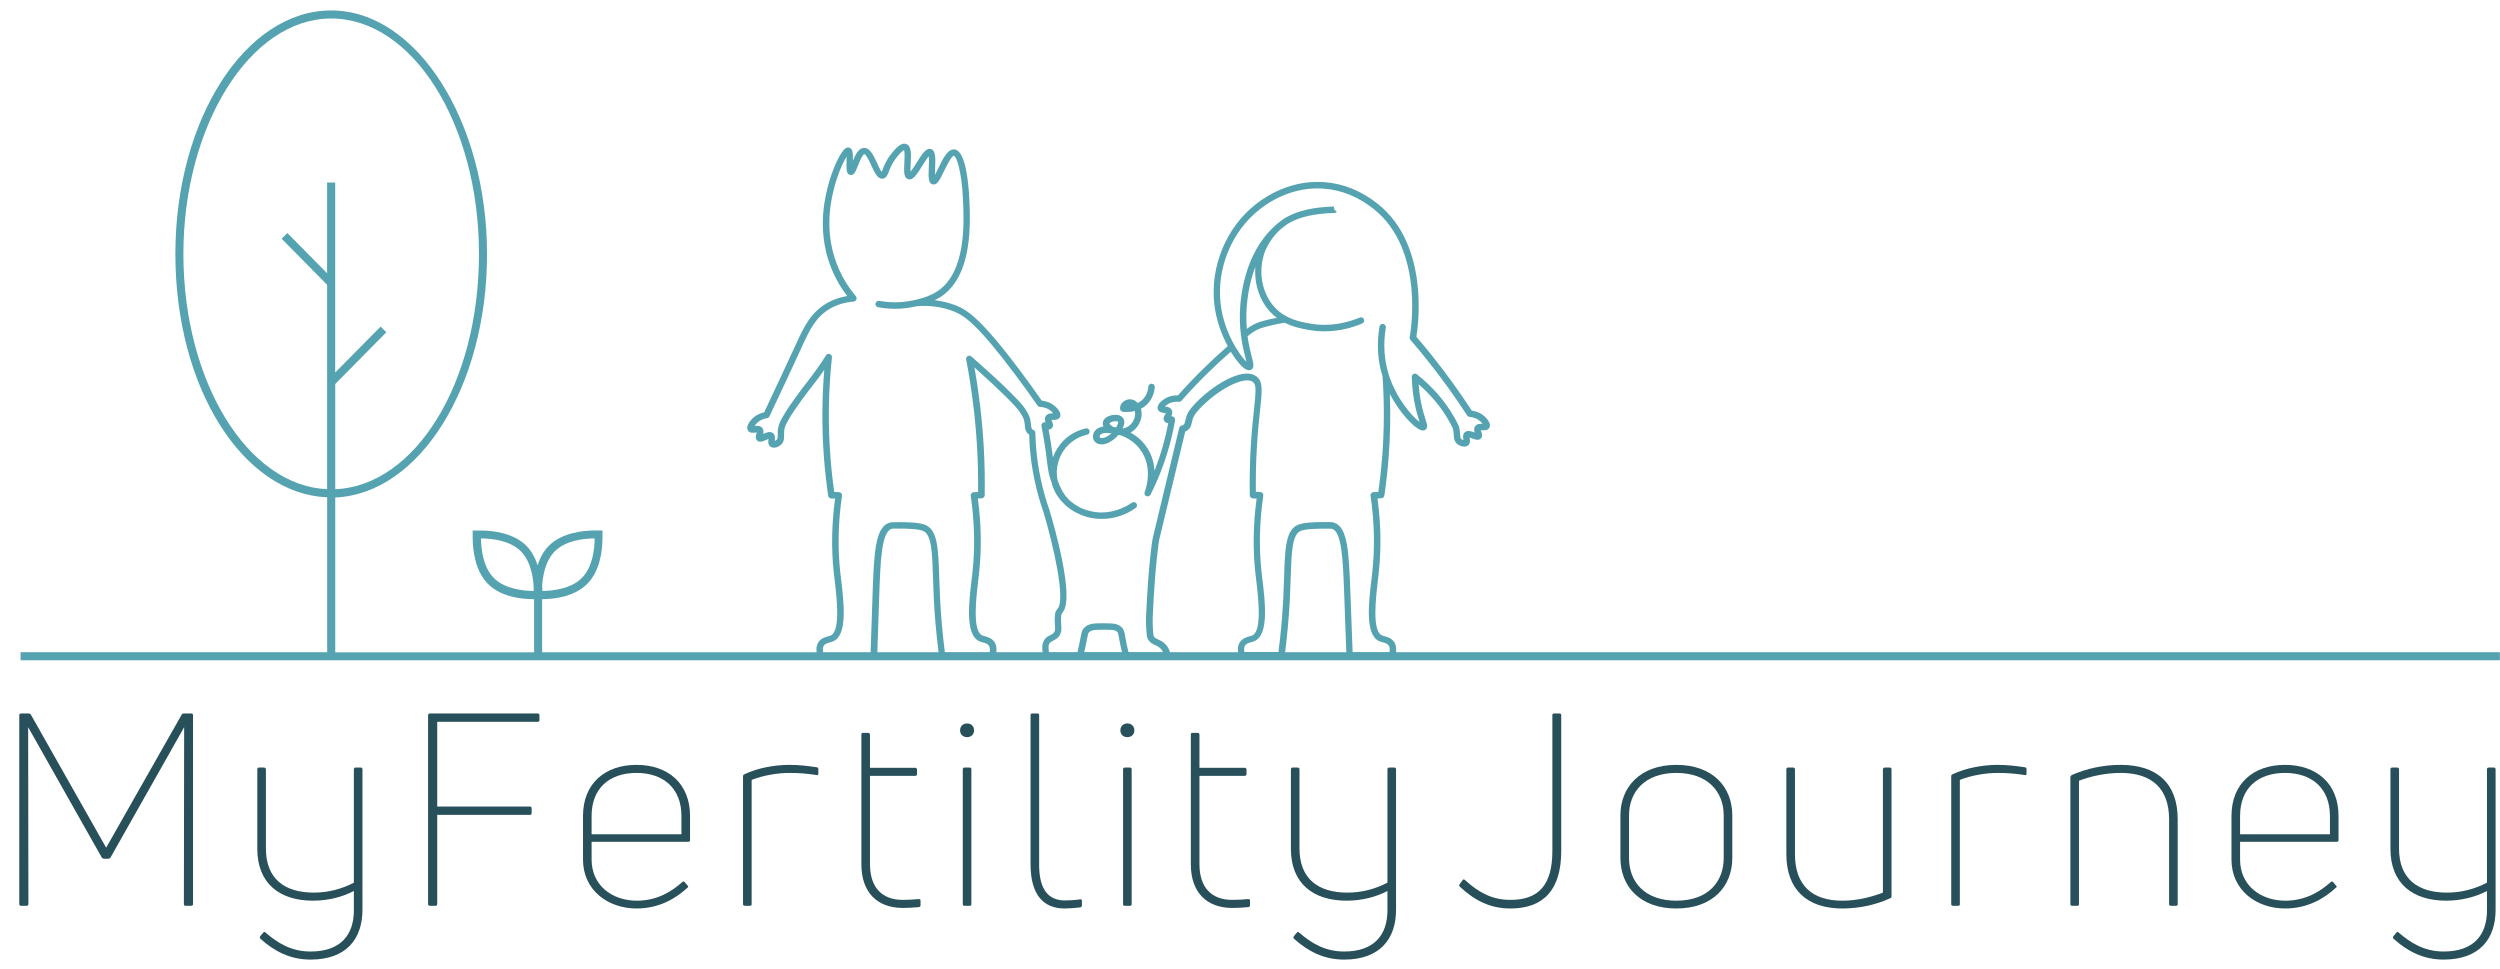 <svg width="129" height="50" viewBox="0 0 129 50" fill="none" xmlns="http://www.w3.org/2000/svg">
<path d="M49.901 37.33C49.693 37.33 49.54 37.468 49.54 37.691C49.54 37.899 49.693 38.038 49.901 38.038C50.109 38.038 50.262 37.899 50.262 37.691C50.262 37.468 50.109 37.33 49.901 37.33Z" fill="#28505B"/>
<path d="M58.172 37.33C57.964 37.33 57.811 37.468 57.811 37.691C57.811 37.899 57.964 38.038 58.172 38.038C58.38 38.038 58.533 37.899 58.533 37.691C58.533 37.468 58.38 37.33 58.172 37.33Z" fill="#28505B"/>
<path d="M9.863 36.816H9.474C9.432 36.816 9.391 36.83 9.377 36.872L5.477 43.741L1.591 36.872C1.564 36.83 1.522 36.816 1.48 36.816H1.092C1.036 36.816 0.995 36.844 0.995 36.9V46.656C0.995 46.711 1.036 46.739 1.092 46.739H1.383C1.425 46.739 1.466 46.711 1.466 46.656L1.453 37.538V37.524L5.255 44.255C5.283 44.283 5.325 44.31 5.366 44.31H5.588C5.63 44.31 5.685 44.283 5.699 44.255L9.502 37.524V37.538L9.488 46.656C9.488 46.711 9.53 46.739 9.571 46.739H9.863C9.918 46.739 9.96 46.711 9.96 46.656V36.9C9.96 36.844 9.918 36.816 9.863 36.816Z" fill="#28505B"/>
<path d="M18.62 39.606H18.342C18.287 39.606 18.259 39.647 18.259 39.703V45.545C17.648 45.865 16.954 46.059 16.191 46.059C14.692 46.059 13.721 45.351 13.721 43.783V39.703C13.721 39.647 13.679 39.606 13.624 39.606H13.36C13.305 39.606 13.277 39.647 13.277 39.703V43.797C13.277 45.601 14.443 46.475 16.149 46.475C16.913 46.475 17.648 46.295 18.259 45.976V46.933C18.273 48.238 17.579 49.098 16.025 49.098C15.025 49.098 14.318 48.654 13.693 48.113C13.651 48.071 13.61 48.085 13.582 48.127L13.429 48.307C13.402 48.349 13.402 48.404 13.429 48.432C14.151 49.084 14.97 49.515 16.025 49.515C17.87 49.515 18.703 48.446 18.703 46.947V39.703C18.703 39.647 18.675 39.606 18.62 39.606Z" fill="#28505B"/>
<path d="M27.738 36.816H22.186C22.131 36.816 22.089 36.844 22.089 36.9V46.656C22.089 46.711 22.131 46.739 22.186 46.739H22.478C22.52 46.739 22.561 46.711 22.561 46.656V42.048H27.349C27.404 42.048 27.432 42.02 27.432 41.965V41.701C27.432 41.66 27.404 41.618 27.349 41.618H22.561V37.246H27.738C27.793 37.246 27.835 37.219 27.835 37.163V36.9C27.835 36.844 27.793 36.816 27.738 36.816Z" fill="#28505B"/>
<path d="M32.845 39.467C31.221 39.467 30.083 40.425 30.083 42.104V44.352C30.083 45.948 31.387 46.878 32.845 46.878C34.024 46.878 34.885 46.35 35.468 45.809C35.523 45.781 35.523 45.74 35.482 45.698L35.329 45.518C35.301 45.476 35.26 45.476 35.218 45.504C34.691 45.976 33.941 46.475 32.859 46.475C31.596 46.475 30.527 45.698 30.527 44.352V43.436H35.523C35.565 43.436 35.606 43.408 35.606 43.353V42.104C35.606 40.425 34.468 39.467 32.845 39.467ZM35.162 43.047H30.527V42.104C30.527 40.674 31.443 39.883 32.845 39.883C34.246 39.883 35.162 40.688 35.162 42.104V43.047Z" fill="#28505B"/>
<path d="M42.143 39.592C41.699 39.522 41.213 39.467 40.741 39.467C39.95 39.467 39.076 39.633 38.41 39.953C38.368 39.967 38.34 40.008 38.34 40.05V46.656C38.34 46.711 38.382 46.739 38.424 46.739H38.701C38.757 46.739 38.785 46.711 38.785 46.656V40.244C39.381 40.008 40.103 39.883 40.769 39.883C41.227 39.883 41.713 39.925 42.143 39.994C42.199 40.008 42.226 39.98 42.226 39.925V39.689C42.226 39.633 42.212 39.606 42.143 39.592Z" fill="#28505B"/>
<path d="M47.417 46.392C47.139 46.42 46.792 46.434 46.584 46.434C45.474 46.434 44.891 45.754 44.891 44.588V40.036H47.236C47.278 40.036 47.319 39.994 47.319 39.939V39.703C47.319 39.661 47.278 39.62 47.236 39.62H44.891V37.899C44.877 37.843 44.849 37.815 44.794 37.815H44.53C44.474 37.815 44.447 37.843 44.447 37.899V44.602C44.447 46.031 45.252 46.85 46.584 46.85C46.778 46.85 47.153 46.836 47.417 46.808C47.472 46.794 47.5 46.767 47.5 46.711V46.475C47.5 46.42 47.472 46.392 47.417 46.392Z" fill="#28505B"/>
<path d="M50.04 39.606H49.762C49.707 39.606 49.679 39.647 49.679 39.703V46.656C49.679 46.711 49.707 46.739 49.762 46.739H50.04C50.095 46.739 50.123 46.711 50.123 46.656V39.703C50.123 39.647 50.095 39.606 50.04 39.606Z" fill="#28505B"/>
<path d="M55.743 46.406C55.466 46.448 55.147 46.462 54.953 46.462C54.134 46.462 53.62 45.948 53.62 44.63V36.9C53.62 36.844 53.592 36.816 53.537 36.816H53.259C53.204 36.816 53.176 36.844 53.176 36.9V44.588C53.176 46.212 53.87 46.878 54.939 46.878C55.161 46.878 55.508 46.85 55.743 46.822C55.799 46.808 55.827 46.767 55.827 46.711V46.475C55.827 46.42 55.799 46.406 55.743 46.406Z" fill="#28505B"/>
<path d="M58.311 39.606H58.033C57.978 39.606 57.95 39.647 57.95 39.703V46.656C57.95 46.711 57.978 46.739 58.033 46.739H58.311C58.367 46.739 58.394 46.711 58.394 46.656V39.703C58.394 39.647 58.367 39.606 58.311 39.606Z" fill="#28505B"/>
<path d="M64.417 46.392C64.14 46.42 63.793 46.434 63.585 46.434C62.474 46.434 61.892 45.754 61.892 44.588V40.036H64.237C64.278 40.036 64.32 39.994 64.32 39.939V39.703C64.32 39.661 64.278 39.62 64.237 39.62H61.892V37.899C61.878 37.843 61.85 37.815 61.794 37.815H61.531C61.475 37.815 61.447 37.843 61.447 37.899V44.602C61.447 46.031 62.252 46.85 63.585 46.85C63.779 46.85 64.154 46.836 64.417 46.808C64.473 46.794 64.501 46.767 64.501 46.711V46.475C64.501 46.42 64.473 46.392 64.417 46.392Z" fill="#28505B"/>
<path d="M71.953 39.606H71.675C71.62 39.606 71.592 39.647 71.592 39.703V45.545C70.982 45.865 70.288 46.059 69.524 46.059C68.026 46.059 67.054 45.351 67.054 43.783V39.703C67.054 39.647 67.013 39.606 66.957 39.606H66.693C66.638 39.606 66.61 39.647 66.61 39.703V43.797C66.61 45.601 67.776 46.475 69.483 46.475C70.246 46.475 70.982 46.295 71.592 45.976V46.933C71.606 48.238 70.912 49.098 69.358 49.098C68.359 49.098 67.651 48.654 67.026 48.113C66.985 48.071 66.943 48.085 66.915 48.127L66.763 48.307C66.735 48.349 66.735 48.404 66.763 48.432C67.484 49.084 68.303 49.515 69.358 49.515C71.204 49.515 72.036 48.446 72.036 46.947V39.703C72.036 39.647 72.009 39.606 71.953 39.606Z" fill="#28505B"/>
<path d="M80.477 36.816H80.186C80.13 36.816 80.102 36.844 80.102 36.9V43.908C80.102 45.67 79.394 46.434 77.937 46.434C77.007 46.434 76.3 46.059 75.592 45.407C75.536 45.365 75.495 45.365 75.467 45.421L75.314 45.629C75.287 45.67 75.287 45.726 75.328 45.754C76.091 46.462 76.883 46.878 77.937 46.878C79.658 46.878 80.56 45.906 80.56 43.908V36.9C80.56 36.844 80.532 36.816 80.477 36.816Z" fill="#28505B"/>
<path d="M86.5 39.467C84.626 39.467 83.613 40.619 83.613 42.076V44.269C83.613 45.74 84.626 46.878 86.5 46.878C88.374 46.878 89.387 45.74 89.387 44.269V42.076C89.387 40.619 88.388 39.467 86.5 39.467ZM88.943 44.269C88.943 45.504 88.138 46.475 86.5 46.475C84.862 46.475 84.058 45.504 84.058 44.269V42.076C84.058 40.855 84.876 39.883 86.5 39.883C88.124 39.883 88.943 40.855 88.943 42.076V44.269Z" fill="#28505B"/>
<path d="M97.519 39.606H97.255C97.2 39.606 97.158 39.647 97.158 39.703V46.059C96.548 46.295 95.826 46.475 95.063 46.475C93.508 46.475 92.62 45.684 92.62 44.074V39.703C92.62 39.647 92.593 39.606 92.537 39.606H92.259C92.204 39.606 92.176 39.647 92.176 39.703V44.074C92.176 45.934 93.272 46.878 95.063 46.878C95.951 46.878 96.811 46.684 97.533 46.35C97.589 46.337 97.603 46.281 97.603 46.239V39.703C97.603 39.647 97.575 39.606 97.519 39.606Z" fill="#28505B"/>
<path d="M104.486 39.592C104.042 39.522 103.556 39.467 103.084 39.467C102.293 39.467 101.419 39.633 100.753 39.953C100.711 39.967 100.683 40.008 100.683 40.05V46.656C100.683 46.711 100.725 46.739 100.767 46.739H101.044C101.1 46.739 101.128 46.711 101.128 46.656V40.244C101.724 40.008 102.446 39.883 103.112 39.883C103.57 39.883 104.056 39.925 104.486 39.994C104.542 40.008 104.569 39.98 104.569 39.925V39.689C104.569 39.633 104.555 39.606 104.486 39.592Z" fill="#28505B"/>
<path d="M109.427 39.467C108.525 39.467 107.65 39.661 106.901 39.994C106.859 40.022 106.831 40.064 106.831 40.105V46.656C106.831 46.711 106.873 46.739 106.915 46.739H107.192C107.248 46.739 107.275 46.711 107.275 46.656V40.286C107.886 40.05 108.663 39.883 109.427 39.883C111.023 39.883 111.925 40.674 111.925 42.284V46.656C111.925 46.711 111.966 46.739 112.022 46.739H112.285C112.341 46.739 112.369 46.711 112.369 46.656V42.27C112.369 40.397 111.272 39.467 109.427 39.467Z" fill="#28505B"/>
<path d="M117.906 39.467C116.282 39.467 115.144 40.425 115.144 42.104V44.352C115.144 45.948 116.449 46.878 117.906 46.878C119.086 46.878 119.946 46.35 120.529 45.809C120.585 45.781 120.585 45.74 120.543 45.698L120.39 45.518C120.362 45.476 120.321 45.476 120.279 45.504C119.752 45.976 119.002 46.475 117.92 46.475C116.657 46.475 115.588 45.698 115.588 44.352V43.436H120.585C120.626 43.436 120.668 43.408 120.668 43.353V42.104C120.668 40.425 119.53 39.467 117.906 39.467ZM120.224 43.047H115.588V42.104C115.588 40.674 116.504 39.883 117.906 39.883C119.308 39.883 120.224 40.688 120.224 42.104V43.047Z" fill="#28505B"/>
<path d="M128.689 39.606H128.412C128.356 39.606 128.328 39.647 128.328 39.703V45.545C127.718 45.865 127.024 46.059 126.261 46.059C124.762 46.059 123.79 45.351 123.79 43.783V39.703C123.79 39.647 123.749 39.606 123.693 39.606H123.43C123.374 39.606 123.346 39.647 123.346 39.703V43.797C123.346 45.601 124.512 46.475 126.219 46.475C126.982 46.475 127.718 46.295 128.328 45.976V46.933C128.342 48.238 127.648 49.098 126.094 49.098C125.095 49.098 124.387 48.654 123.763 48.113C123.721 48.071 123.679 48.085 123.652 48.127L123.499 48.307C123.471 48.349 123.471 48.404 123.499 48.432C124.221 49.084 125.039 49.515 126.094 49.515C127.94 49.515 128.773 48.446 128.773 46.947V39.703C128.773 39.647 128.745 39.606 128.689 39.606Z" fill="#28505B"/>
<path d="M72.034 33.652C72.061 33.458 72.034 33.286 71.953 33.15C71.823 32.936 71.603 32.872 71.445 32.828C71.39 32.814 71.34 32.8 71.295 32.778C70.79 32.531 70.996 30.821 71.104 29.902C71.118 29.774 71.134 29.655 71.145 29.547C71.279 28.312 71.256 27.027 71.079 25.719L71.276 25.711C71.356 25.708 71.42 25.647 71.434 25.57C71.528 24.925 71.603 24.262 71.653 23.602C71.737 22.525 71.759 21.428 71.717 20.332C72.236 21.328 72.963 22.067 73.308 22.192C73.349 22.205 73.388 22.214 73.424 22.214C73.469 22.214 73.507 22.203 73.541 22.18C73.696 22.083 73.643 21.919 73.557 21.645C73.488 21.423 73.38 21.084 73.294 20.601C73.249 20.346 73.222 20.09 73.202 19.829C73.835 20.382 74.362 21.006 74.756 21.7C74.831 21.836 74.904 21.967 74.956 22.081C75.001 22.219 75.006 22.336 75.012 22.436C75.02 22.586 75.026 22.741 75.162 22.88C75.262 22.98 75.414 23.046 75.553 23.046C75.628 23.046 75.697 23.027 75.753 22.983C75.881 22.877 75.856 22.719 75.836 22.613L75.831 22.577C75.872 22.588 75.928 22.611 75.967 22.625C76.122 22.683 76.297 22.747 76.416 22.619C76.519 22.508 76.466 22.364 76.43 22.269L76.405 22.2C76.433 22.2 76.469 22.2 76.494 22.2C76.602 22.205 76.769 22.214 76.847 22.075C76.98 21.845 76.68 21.553 76.586 21.47C76.413 21.317 76.2 21.223 75.944 21.187C75.32 20.232 74.64 19.288 73.918 18.383C73.635 18.028 73.358 17.692 73.085 17.379C73.188 16.76 73.749 12.649 71.109 10.531C70.266 9.857 69.336 9.474 68.342 9.399C67.107 9.304 65.844 9.712 64.781 10.553C63.271 11.741 62.438 13.762 62.658 15.697C62.749 16.51 63.032 17.265 63.352 17.859C62.935 18.22 62.513 18.608 62.091 19.025C61.633 19.474 61.195 19.935 60.781 20.401C60.59 20.396 60.34 20.426 60.104 20.573C59.996 20.64 59.654 20.876 59.746 21.126C59.804 21.276 59.968 21.295 60.076 21.309C60.101 21.312 60.135 21.314 60.16 21.32L60.123 21.381C60.074 21.467 59.996 21.6 60.076 21.725C60.126 21.803 60.198 21.831 60.282 21.834C60.132 22.622 59.913 23.404 59.621 24.162C59.604 24.204 59.588 24.248 59.571 24.29C59.549 23.885 59.435 23.43 59.124 23.01C59.108 22.985 58.858 22.608 58.339 22.322C58.686 22.131 58.916 21.736 58.91 21.337C58.91 21.259 58.897 21.176 58.872 21.092C59.002 21.026 59.13 20.931 59.246 20.801C59.527 20.485 59.577 20.118 59.588 19.977C59.593 19.885 59.524 19.805 59.432 19.799C59.338 19.793 59.26 19.863 59.255 19.954C59.246 20.063 59.208 20.34 58.996 20.579C58.91 20.676 58.813 20.745 58.713 20.798C58.655 20.732 58.583 20.676 58.494 20.64C58.333 20.573 58.13 20.601 57.981 20.712C57.85 20.809 57.781 20.948 57.795 21.098C57.8 21.176 57.861 21.237 57.936 21.248C57.983 21.253 58.247 21.287 58.555 21.209C58.566 21.253 58.572 21.298 58.572 21.339C58.577 21.636 58.392 21.928 58.125 22.053C58.061 22.081 57.995 22.1 57.925 22.111C57.942 22.075 57.959 22.036 57.972 21.997C58.008 21.897 58.042 21.77 57.986 21.636C57.908 21.456 57.703 21.373 57.423 21.412C57.351 21.423 57.104 21.47 56.973 21.642C56.915 21.723 56.89 21.814 56.907 21.908C56.912 21.942 56.923 21.975 56.937 22.008C56.832 22.022 56.718 22.053 56.615 22.122C56.435 22.247 56.321 22.514 56.451 22.733C56.598 22.977 56.929 22.969 57.176 22.855C57.381 22.761 57.562 22.619 57.706 22.447C57.736 22.447 57.767 22.452 57.797 22.452C58.489 22.683 58.816 23.169 58.838 23.202C59.557 24.171 59.072 25.375 59.066 25.386C59.033 25.47 59.069 25.564 59.149 25.6L59.219 25.614C59.28 25.614 59.338 25.581 59.368 25.522C59.563 25.139 59.749 24.72 59.918 24.279C60.24 23.443 60.479 22.577 60.631 21.706C60.637 21.678 60.631 21.653 60.626 21.631V21.614C60.609 21.525 60.526 21.464 60.434 21.481C60.481 21.392 60.52 21.278 60.462 21.162C60.39 21.009 60.221 20.987 60.107 20.973C60.146 20.934 60.201 20.89 60.265 20.851C60.462 20.729 60.676 20.721 60.823 20.734C60.876 20.737 60.928 20.718 60.964 20.679C61.386 20.199 61.839 19.721 62.311 19.258C62.71 18.864 63.113 18.497 63.507 18.15C63.787 18.608 64.073 18.933 64.265 19.047C64.331 19.086 64.392 19.105 64.448 19.105C64.478 19.105 64.509 19.099 64.537 19.088C64.742 19.002 64.684 18.775 64.587 18.397C64.523 18.145 64.434 17.792 64.373 17.354L64.395 17.337L64.448 17.293C64.523 17.232 64.681 17.104 64.917 16.996C64.975 16.968 65.114 16.904 65.594 16.79C65.825 16.735 66.052 16.69 66.285 16.651C66.738 16.882 67.196 16.965 67.543 17.026C67.82 17.076 68.089 17.096 68.345 17.096C69.141 17.096 69.819 16.893 70.29 16.693C70.376 16.657 70.415 16.56 70.379 16.474C70.343 16.388 70.246 16.349 70.16 16.385C69.58 16.629 68.664 16.885 67.595 16.696C67.099 16.607 66.352 16.474 65.786 15.869C65.097 15.133 64.895 13.962 65.281 12.954C65.328 12.835 65.536 12.363 65.969 11.933C65.999 11.905 66.027 11.877 66.058 11.85C66.085 11.825 66.113 11.802 66.141 11.78C66.208 11.725 66.269 11.678 66.321 11.641C66.396 11.589 66.471 11.536 66.555 11.489C67.093 11.189 67.837 11.023 68.769 10.992C68.88 10.989 68.93 10.986 68.98 10.925L68.853 10.82L68.828 10.656C68.828 10.656 68.792 10.656 68.758 10.659C67.773 10.692 66.976 10.873 66.394 11.2C66.327 11.236 66.266 11.281 66.205 11.322L66.18 11.333L66.135 11.367C66.052 11.425 65.974 11.486 65.902 11.547L65.869 11.575L65.861 11.583C65.816 11.625 65.772 11.664 65.73 11.705C64.215 13.118 63.995 15.303 63.976 16.196C63.954 17.245 64.154 18.02 64.27 18.483C64.287 18.544 64.301 18.608 64.315 18.666C63.937 18.303 63.146 17.109 62.982 15.661C62.777 13.837 63.562 11.936 64.984 10.817C65.98 10.029 67.16 9.646 68.311 9.735C69.236 9.804 70.105 10.162 70.896 10.795C73.541 12.915 72.775 17.215 72.741 17.395C72.733 17.445 72.741 17.498 72.777 17.537C73.063 17.864 73.358 18.22 73.654 18.594C74.385 19.51 75.076 20.468 75.706 21.437C75.734 21.478 75.778 21.506 75.831 21.512C76.047 21.531 76.228 21.603 76.364 21.723C76.419 21.77 76.463 21.825 76.497 21.87C76.38 21.864 76.211 21.858 76.117 21.997C76.041 22.105 76.064 22.222 76.094 22.319L76.083 22.314C75.922 22.255 75.725 22.18 75.584 22.308C75.467 22.414 75.492 22.569 75.509 22.669L75.514 22.711C75.478 22.702 75.431 22.68 75.398 22.647C75.356 22.605 75.35 22.558 75.342 22.422C75.337 22.305 75.328 22.161 75.264 21.961C75.198 21.822 75.126 21.681 75.045 21.539C74.573 20.707 73.927 19.963 73.13 19.327C73.099 19.294 73.055 19.272 73.005 19.277H72.999L72.963 19.288L72.938 19.297L72.913 19.316L72.888 19.338L72.883 19.344L72.872 19.363L72.855 19.394L72.85 19.427V19.449C72.858 19.866 72.897 20.262 72.966 20.659C73.055 21.165 73.166 21.514 73.238 21.745L73.246 21.772C72.855 21.473 72.053 20.568 71.664 19.346L71.648 19.291C71.417 18.536 71.37 17.734 71.509 16.907C71.523 16.815 71.462 16.729 71.373 16.715C71.281 16.701 71.195 16.762 71.181 16.851C71.032 17.742 71.084 18.605 71.34 19.422C71.434 20.815 71.426 22.211 71.32 23.577C71.273 24.184 71.206 24.792 71.123 25.384L70.879 25.392C70.832 25.392 70.787 25.417 70.757 25.453C70.726 25.489 70.712 25.536 70.721 25.583C70.918 26.927 70.948 28.248 70.812 29.511C70.801 29.619 70.787 29.736 70.771 29.86C70.626 31.071 70.427 32.725 71.145 33.075C71.209 33.105 71.281 33.127 71.351 33.144C71.506 33.188 71.606 33.222 71.664 33.316C71.714 33.397 71.723 33.508 71.695 33.647H69.796L69.746 32.334C69.716 31.523 69.685 30.715 69.683 30.635C69.602 28.512 69.555 27.229 68.858 26.974C68.753 26.932 68.606 26.935 68.284 26.938H68.223C67.837 26.943 67.251 26.952 66.946 27.093C66.335 27.376 66.305 28.345 66.257 29.813C66.246 30.146 66.235 30.507 66.216 30.89C66.171 31.781 66.088 32.708 65.969 33.644H64.212C64.184 33.505 64.195 33.394 64.242 33.313C64.301 33.216 64.401 33.183 64.556 33.139C64.626 33.119 64.695 33.1 64.761 33.066C65.48 32.717 65.281 31.06 65.136 29.852C65.122 29.727 65.108 29.608 65.094 29.503C64.959 28.24 64.989 26.918 65.186 25.575C65.192 25.528 65.181 25.481 65.15 25.445C65.12 25.409 65.075 25.386 65.028 25.384L64.803 25.375C64.792 24.615 64.811 23.837 64.856 23.066C64.903 22.255 64.97 21.639 65.022 21.142C65.131 20.129 65.181 19.666 64.814 19.41C64.087 18.905 62.488 19.938 61.614 20.881C61.397 21.117 61.311 21.276 61.306 21.284C61.22 21.45 61.187 21.592 61.161 21.706C61.131 21.839 61.117 21.883 61.07 21.919C61.045 21.939 61.012 21.953 60.975 21.958C60.92 21.97 60.878 22.008 60.859 22.058L60.845 22.089C60.404 23.932 59.96 25.778 59.516 27.621L59.48 27.768C59.471 27.812 59.269 28.903 59.135 31.826C59.124 32.081 59.135 32.273 59.152 32.536C59.169 32.764 59.177 32.867 59.216 32.95C59.31 33.15 59.471 33.225 59.613 33.291C59.718 33.338 59.815 33.386 59.904 33.486C59.946 33.53 59.979 33.585 60.007 33.647H58.23C58.203 33.547 58.175 33.43 58.147 33.297C58.106 33.111 58.083 32.969 58.064 32.861C58.025 32.622 58.003 32.492 57.87 32.361C57.67 32.164 57.406 32.164 56.959 32.161C56.498 32.159 56.163 32.156 55.935 32.403C55.827 32.52 55.807 32.625 55.755 32.905C55.741 32.98 55.724 33.072 55.702 33.183C55.663 33.363 55.63 33.519 55.599 33.649H54.128C54.092 33.466 54.084 33.275 54.175 33.169C54.214 33.125 54.275 33.094 54.345 33.058C54.469 32.994 54.628 32.916 54.711 32.719C54.758 32.608 54.778 32.486 54.767 32.359C54.73 31.87 54.755 31.712 54.783 31.668C54.803 31.637 54.819 31.617 54.833 31.598C55.474 30.863 54.383 27.088 54.156 26.333C53.778 25.259 53.545 24.151 53.459 23.041C53.443 22.799 53.431 22.564 53.426 22.333C53.426 22.253 53.359 22.183 53.287 22.175L53.262 22.142C53.221 22.103 53.212 22.055 53.201 21.925C53.19 21.808 53.179 21.664 53.112 21.484C53.107 21.467 53.043 21.303 52.862 21.042C52.582 20.643 51.508 19.602 50.126 18.395C50.073 18.347 49.995 18.339 49.934 18.375C49.873 18.411 49.84 18.48 49.854 18.55C50.142 20.054 50.331 21.578 50.417 23.08C50.459 23.826 50.478 24.581 50.47 25.389L50.248 25.397C50.201 25.397 50.156 25.422 50.126 25.458C50.095 25.494 50.081 25.542 50.09 25.589C50.287 26.93 50.317 28.251 50.181 29.516C50.17 29.625 50.156 29.741 50.14 29.866C49.995 31.076 49.795 32.73 50.514 33.08C50.578 33.111 50.65 33.133 50.72 33.15C50.875 33.194 50.975 33.227 51.033 33.322C51.081 33.402 51.092 33.511 51.064 33.649H48.755C48.635 32.714 48.552 31.79 48.508 30.896C48.488 30.51 48.477 30.149 48.466 29.819C48.419 28.351 48.388 27.382 47.778 27.099C47.472 26.957 46.889 26.949 46.501 26.943H46.44C46.12 26.943 45.976 26.938 45.868 26.98C45.146 27.235 45.099 28.6 45.024 30.666C44.977 31.962 44.944 33.002 44.924 33.652H42.473C42.448 33.516 42.457 33.405 42.504 33.325C42.562 33.227 42.662 33.194 42.818 33.15C42.887 33.13 42.956 33.111 43.023 33.078C43.742 32.728 43.542 31.073 43.398 29.863C43.384 29.736 43.367 29.619 43.356 29.511C43.22 28.248 43.251 26.927 43.448 25.583C43.453 25.536 43.442 25.489 43.411 25.453C43.381 25.417 43.337 25.395 43.289 25.392L43.048 25.384C42.962 24.787 42.895 24.179 42.851 23.574C42.72 21.883 42.745 20.157 42.928 18.442C42.937 18.364 42.89 18.292 42.818 18.267C42.745 18.242 42.665 18.267 42.623 18.336C42.298 18.85 42.01 19.238 41.821 19.488L41.727 19.61C41.402 20.029 40.727 20.901 40.372 21.537C40.228 21.8 40.186 21.925 40.17 22.003C40.125 22.186 40.128 22.33 40.131 22.447C40.131 22.583 40.131 22.63 40.092 22.674C40.059 22.713 40.009 22.738 39.981 22.752V22.705C39.995 22.602 40.009 22.447 39.884 22.35C39.734 22.233 39.539 22.322 39.387 22.391L39.376 22.397C39.401 22.3 39.412 22.18 39.331 22.081C39.226 21.95 39.057 21.967 38.94 21.981C38.971 21.933 39.012 21.878 39.065 21.825C39.226 21.661 39.434 21.6 39.578 21.578C39.634 21.57 39.681 21.534 39.703 21.484C40.406 19.999 40.927 18.88 41.402 17.842C41.768 17.048 42.082 16.363 42.837 15.924C43.192 15.719 43.589 15.6 44.05 15.561C44.111 15.555 44.166 15.516 44.189 15.458C44.214 15.4 44.203 15.336 44.164 15.286C43.797 14.847 43.511 14.395 43.292 13.898C42.471 12.047 42.884 10.345 43.02 9.787C43.212 8.999 43.5 8.377 43.681 8.089C43.681 8.175 43.681 8.266 43.681 8.338C43.672 8.741 43.667 8.985 43.872 9.027C44.064 9.066 44.144 8.863 44.266 8.558C44.325 8.411 44.502 7.958 44.602 7.953C44.694 7.955 44.88 8.366 44.96 8.541C45.135 8.921 45.288 9.249 45.551 9.218C45.732 9.196 45.796 9.035 45.868 8.846C45.929 8.688 46.012 8.469 46.193 8.219C46.431 7.892 46.587 7.772 46.648 7.744C46.692 7.856 46.673 8.205 46.664 8.4C46.642 8.846 46.626 9.168 46.859 9.246C47.106 9.327 47.308 9.002 47.589 8.558C47.683 8.408 47.825 8.177 47.925 8.066C47.941 8.214 47.93 8.474 47.925 8.644C47.905 9.13 47.891 9.449 48.119 9.513C48.349 9.574 48.485 9.299 48.707 8.841C48.824 8.602 49.093 8.047 49.221 8.036C49.365 8.075 49.612 8.849 49.682 10.143C49.748 11.419 49.884 14.078 48.33 15.055C47.567 15.536 46.445 15.591 46.431 15.591C46.079 15.611 45.732 15.591 45.368 15.524C45.277 15.508 45.191 15.569 45.174 15.661C45.157 15.752 45.218 15.838 45.31 15.855C45.699 15.924 46.071 15.946 46.445 15.927C46.451 15.927 46.845 15.91 47.339 15.796C48.033 15.749 48.68 15.847 49.257 16.085C49.773 16.302 50.437 16.729 52.388 19.335C52.785 19.866 53.182 20.415 53.537 20.926C53.567 20.968 53.615 20.995 53.667 20.998C53.815 21.004 54.025 21.04 54.203 21.187C54.259 21.234 54.309 21.284 54.342 21.328C54.225 21.326 54.053 21.328 53.962 21.47C53.892 21.581 53.917 21.698 53.95 21.792C53.901 21.778 53.851 21.789 53.812 21.817L53.77 21.858L53.745 21.9V21.911L53.739 21.939V21.983C53.776 22.172 53.834 22.477 53.895 22.855C53.956 23.238 53.992 23.527 54.02 23.762C54.075 24.221 54.111 24.498 54.256 24.881C54.328 25.195 54.497 25.594 54.877 25.969C55.122 26.224 55.397 26.397 55.663 26.516C56.027 26.688 56.421 26.774 56.826 26.774C56.862 26.774 56.898 26.774 56.937 26.774C57.523 26.76 58.108 26.563 58.602 26.211C58.677 26.158 58.694 26.055 58.641 25.98C58.589 25.905 58.486 25.886 58.411 25.939C57.925 26.266 57.381 26.438 56.851 26.444C56.821 26.444 56.79 26.444 56.757 26.444C56.571 26.435 56.215 26.397 55.841 26.238C55.796 26.219 55.752 26.197 55.707 26.174C55.471 26.047 55.283 25.908 55.133 25.764L55.114 25.741C54.819 25.431 54.694 25.106 54.575 24.792C54.431 24.14 54.644 23.438 55.13 22.955C55.463 22.627 55.841 22.488 56.096 22.43C56.185 22.411 56.243 22.319 56.221 22.23C56.202 22.142 56.113 22.086 56.021 22.105C55.721 22.175 55.283 22.336 54.894 22.719C54.639 22.971 54.45 23.274 54.331 23.602C54.303 23.388 54.27 23.133 54.22 22.811C54.178 22.558 54.139 22.341 54.109 22.164C54.172 22.161 54.234 22.142 54.281 22.083C54.381 21.967 54.322 21.825 54.281 21.734L54.253 21.667C54.281 21.667 54.314 21.667 54.339 21.667C54.45 21.667 54.614 21.67 54.689 21.528C54.814 21.295 54.503 21.015 54.406 20.934C54.189 20.756 53.945 20.693 53.756 20.673C53.409 20.179 53.029 19.649 52.646 19.138C50.645 16.465 49.934 16.016 49.376 15.78C49.015 15.633 48.632 15.538 48.23 15.491C48.322 15.447 48.413 15.397 48.502 15.344C50.22 14.262 50.078 11.472 50.009 10.129C49.97 9.418 49.82 7.761 49.249 7.711C48.904 7.675 48.66 8.175 48.405 8.702C48.355 8.802 48.297 8.921 48.244 9.021C48.244 8.907 48.249 8.771 48.252 8.666C48.274 8.147 48.288 7.769 48.036 7.692C47.786 7.617 47.583 7.942 47.3 8.391C47.211 8.533 47.078 8.744 46.984 8.86C46.978 8.741 46.984 8.561 46.992 8.427C47.017 7.947 47.039 7.534 46.762 7.431C46.623 7.381 46.387 7.389 45.912 8.039C45.71 8.319 45.612 8.572 45.549 8.738C45.532 8.783 45.513 8.833 45.496 8.869C45.424 8.783 45.321 8.558 45.257 8.413C45.071 8.005 44.883 7.622 44.586 7.631C44.308 7.639 44.144 7.967 44.008 8.302C44.017 7.922 44.011 7.67 43.817 7.617C43.778 7.606 43.714 7.603 43.642 7.645C43.367 7.808 42.923 8.777 42.693 9.721C42.551 10.306 42.115 12.091 42.981 14.045C43.176 14.481 43.417 14.886 43.714 15.275C43.328 15.339 42.984 15.461 42.665 15.644C41.818 16.135 41.466 16.901 41.086 17.731C40.625 18.733 40.114 19.827 39.431 21.276C39.19 21.328 38.979 21.439 38.821 21.6C38.757 21.664 38.446 21.994 38.601 22.222C38.693 22.355 38.857 22.336 38.965 22.322C38.99 22.319 39.023 22.316 39.048 22.314L39.029 22.383C39.001 22.48 38.957 22.627 39.068 22.73C39.195 22.852 39.367 22.774 39.517 22.705C39.553 22.688 39.609 22.663 39.651 22.649V22.686C39.637 22.791 39.623 22.949 39.756 23.046C39.925 23.169 40.2 23.069 40.339 22.905C40.464 22.761 40.461 22.605 40.458 22.452C40.458 22.35 40.456 22.236 40.489 22.089C40.494 22.058 40.517 21.964 40.658 21.709C40.999 21.098 41.666 20.238 41.985 19.827L42.082 19.702C42.199 19.549 42.354 19.341 42.532 19.083C42.407 20.598 42.401 22.119 42.515 23.613C42.565 24.27 42.64 24.931 42.734 25.581C42.745 25.658 42.812 25.719 42.892 25.722L43.09 25.73C42.912 27.038 42.89 28.323 43.023 29.558C43.034 29.666 43.048 29.786 43.065 29.913C43.176 30.832 43.378 32.542 42.876 32.786C42.831 32.808 42.781 32.819 42.726 32.836C42.568 32.88 42.348 32.941 42.218 33.158C42.135 33.297 42.11 33.463 42.138 33.658H27.974V30.918C28.684 30.913 29.658 30.768 30.297 30.133C30.974 29.455 31.082 28.376 31.088 27.793V27.371H31.091H30.669C30.083 27.379 29 27.485 28.326 28.156C28.037 28.445 27.857 28.806 27.74 29.169C27.621 28.803 27.441 28.442 27.155 28.156C26.48 27.485 25.398 27.376 24.812 27.374H24.39V27.793C24.399 28.376 24.507 29.458 25.184 30.133C25.828 30.774 26.813 30.913 27.527 30.918H27.538L27.56 30.921V33.66H17.299V25.669C21.637 25.494 25.131 19.932 25.131 13.113C25.131 6.293 21.523 0.539 17.09 0.539C12.658 0.539 9.049 6.176 9.049 13.104C9.049 20.032 12.544 25.486 16.882 25.661V33.652H1.061V34.068H128.995V33.652H72.034ZM57.051 22.558C56.94 22.611 56.79 22.625 56.751 22.564C56.726 22.522 56.759 22.441 56.818 22.402C56.882 22.361 56.97 22.339 57.095 22.339H57.145C57.217 22.341 57.289 22.347 57.356 22.355C57.267 22.439 57.165 22.505 57.054 22.558H57.051ZM57.673 21.886C57.65 21.945 57.625 22 57.595 22.055C57.548 22.047 57.501 22.039 57.45 22.031C57.398 22.003 57.348 21.97 57.303 21.928C57.259 21.889 57.251 21.867 57.256 21.842C57.289 21.797 57.387 21.756 57.481 21.742C57.603 21.725 57.686 21.747 57.695 21.767C57.7 21.778 57.7 21.806 57.673 21.883V21.886ZM64.315 16.204C64.326 15.694 64.406 14.736 64.775 13.768C64.712 14.631 64.984 15.497 65.55 16.102C65.658 16.216 65.769 16.31 65.886 16.399C65.766 16.424 65.647 16.443 65.525 16.471C65.075 16.579 64.897 16.646 64.784 16.699C64.587 16.79 64.439 16.89 64.337 16.968C64.317 16.732 64.306 16.479 64.312 16.207L64.315 16.204ZM25.489 29.83C24.92 29.264 24.826 28.317 24.82 27.782C25.359 27.784 26.305 27.879 26.872 28.442C27.441 29.011 27.538 29.955 27.541 30.493C27.002 30.491 26.058 30.396 25.489 29.83ZM16.882 14.103L14.828 12.024L14.531 12.316L16.879 14.695V25.242C12.771 25.064 9.463 19.688 9.463 13.101C9.463 6.515 12.885 0.955 17.09 0.955C21.295 0.955 24.715 6.407 24.715 13.104C24.715 19.802 21.407 25.067 17.299 25.245V19.816L19.935 17.145L19.638 16.854L17.296 19.224V9.418H16.879V14.103H16.882ZM28.634 28.442C29.2 27.879 30.147 27.784 30.685 27.782C30.68 28.32 30.585 29.264 30.016 29.83C29.456 30.388 28.529 30.488 27.987 30.493V30.335H27.971C27.99 29.786 28.118 28.961 28.634 28.442ZM45.271 33.652C45.291 33.002 45.324 31.965 45.371 30.677C45.432 28.956 45.485 27.471 45.996 27.29C46.048 27.271 46.215 27.274 46.451 27.276H46.509C46.845 27.282 47.408 27.29 47.65 27.404C48.075 27.601 48.102 28.537 48.144 29.833C48.155 30.169 48.166 30.529 48.185 30.918C48.23 31.806 48.313 32.725 48.43 33.655H45.274L45.271 33.652ZM53.801 33.652H51.411C51.436 33.458 51.411 33.288 51.33 33.152C51.2 32.939 50.981 32.875 50.822 32.83C50.767 32.817 50.717 32.803 50.672 32.781C50.167 32.533 50.373 30.824 50.481 29.905C50.495 29.777 50.511 29.658 50.523 29.55C50.656 28.314 50.634 27.029 50.456 25.722L50.653 25.714C50.742 25.711 50.811 25.639 50.811 25.55C50.822 24.676 50.809 23.863 50.761 23.06C50.684 21.7 50.523 20.324 50.281 18.961C51.611 20.143 52.402 20.945 52.602 21.231C52.76 21.456 52.812 21.595 52.812 21.595C52.862 21.734 52.873 21.85 52.882 21.953C52.896 22.103 52.907 22.255 53.046 22.386L53.107 22.422C53.112 22.633 53.121 22.847 53.137 23.069C53.223 24.209 53.465 25.347 53.848 26.441C54.347 28.106 54.991 30.924 54.578 31.398C54.561 31.418 54.536 31.451 54.506 31.498C54.433 31.617 54.397 31.809 54.442 32.392C54.447 32.467 54.442 32.531 54.411 32.592C54.378 32.675 54.311 32.711 54.203 32.767C54.114 32.811 54.014 32.861 53.931 32.958C53.792 33.122 53.751 33.352 53.801 33.655V33.652ZM55.949 33.652C55.977 33.535 56.004 33.402 56.035 33.252C56.057 33.139 56.077 33.047 56.09 32.969C56.14 32.711 56.149 32.675 56.19 32.631C56.312 32.497 56.529 32.495 56.973 32.495C57.376 32.495 57.545 32.503 57.642 32.597C57.692 32.647 57.703 32.694 57.742 32.916C57.761 33.03 57.786 33.175 57.828 33.369C57.85 33.472 57.872 33.563 57.895 33.647H55.949V33.652ZM63.965 33.15C63.882 33.288 63.857 33.458 63.884 33.652H60.37C60.323 33.499 60.254 33.369 60.16 33.266C60.029 33.119 59.882 33.05 59.763 32.997C59.635 32.939 59.566 32.903 59.527 32.817C59.513 32.783 59.502 32.639 59.496 32.525C59.48 32.273 59.468 32.092 59.48 31.853C59.61 28.964 59.815 27.854 59.815 27.851L59.849 27.712C60.284 25.897 60.723 24.082 61.159 22.267C61.2 22.25 61.239 22.23 61.275 22.205C61.434 22.094 61.467 21.942 61.5 21.795C61.522 21.695 61.547 21.584 61.614 21.456C61.614 21.456 61.689 21.323 61.872 21.123C62.827 20.096 64.198 19.391 64.639 19.699C64.834 19.835 64.809 20.171 64.706 21.12C64.653 21.62 64.587 22.241 64.537 23.06C64.49 23.893 64.473 24.731 64.487 25.553C64.487 25.642 64.559 25.711 64.645 25.717L64.842 25.725C64.664 27.032 64.642 28.317 64.775 29.552C64.787 29.661 64.8 29.78 64.817 29.908C64.928 30.826 65.131 32.536 64.628 32.783C64.584 32.806 64.534 32.817 64.478 32.833C64.32 32.878 64.101 32.939 63.97 33.155L63.965 33.15ZM66.313 33.652C66.43 32.722 66.513 31.801 66.557 30.915C66.577 30.529 66.588 30.166 66.599 29.833C66.641 28.537 66.671 27.601 67.096 27.404C67.337 27.29 67.901 27.285 68.261 27.279H68.295C68.52 27.279 68.7 27.274 68.75 27.293C69.239 27.474 69.294 28.878 69.361 30.671C69.361 30.732 69.391 31.54 69.422 32.353L69.469 33.652H66.313Z" fill="#55A3B1"/>
</svg>
